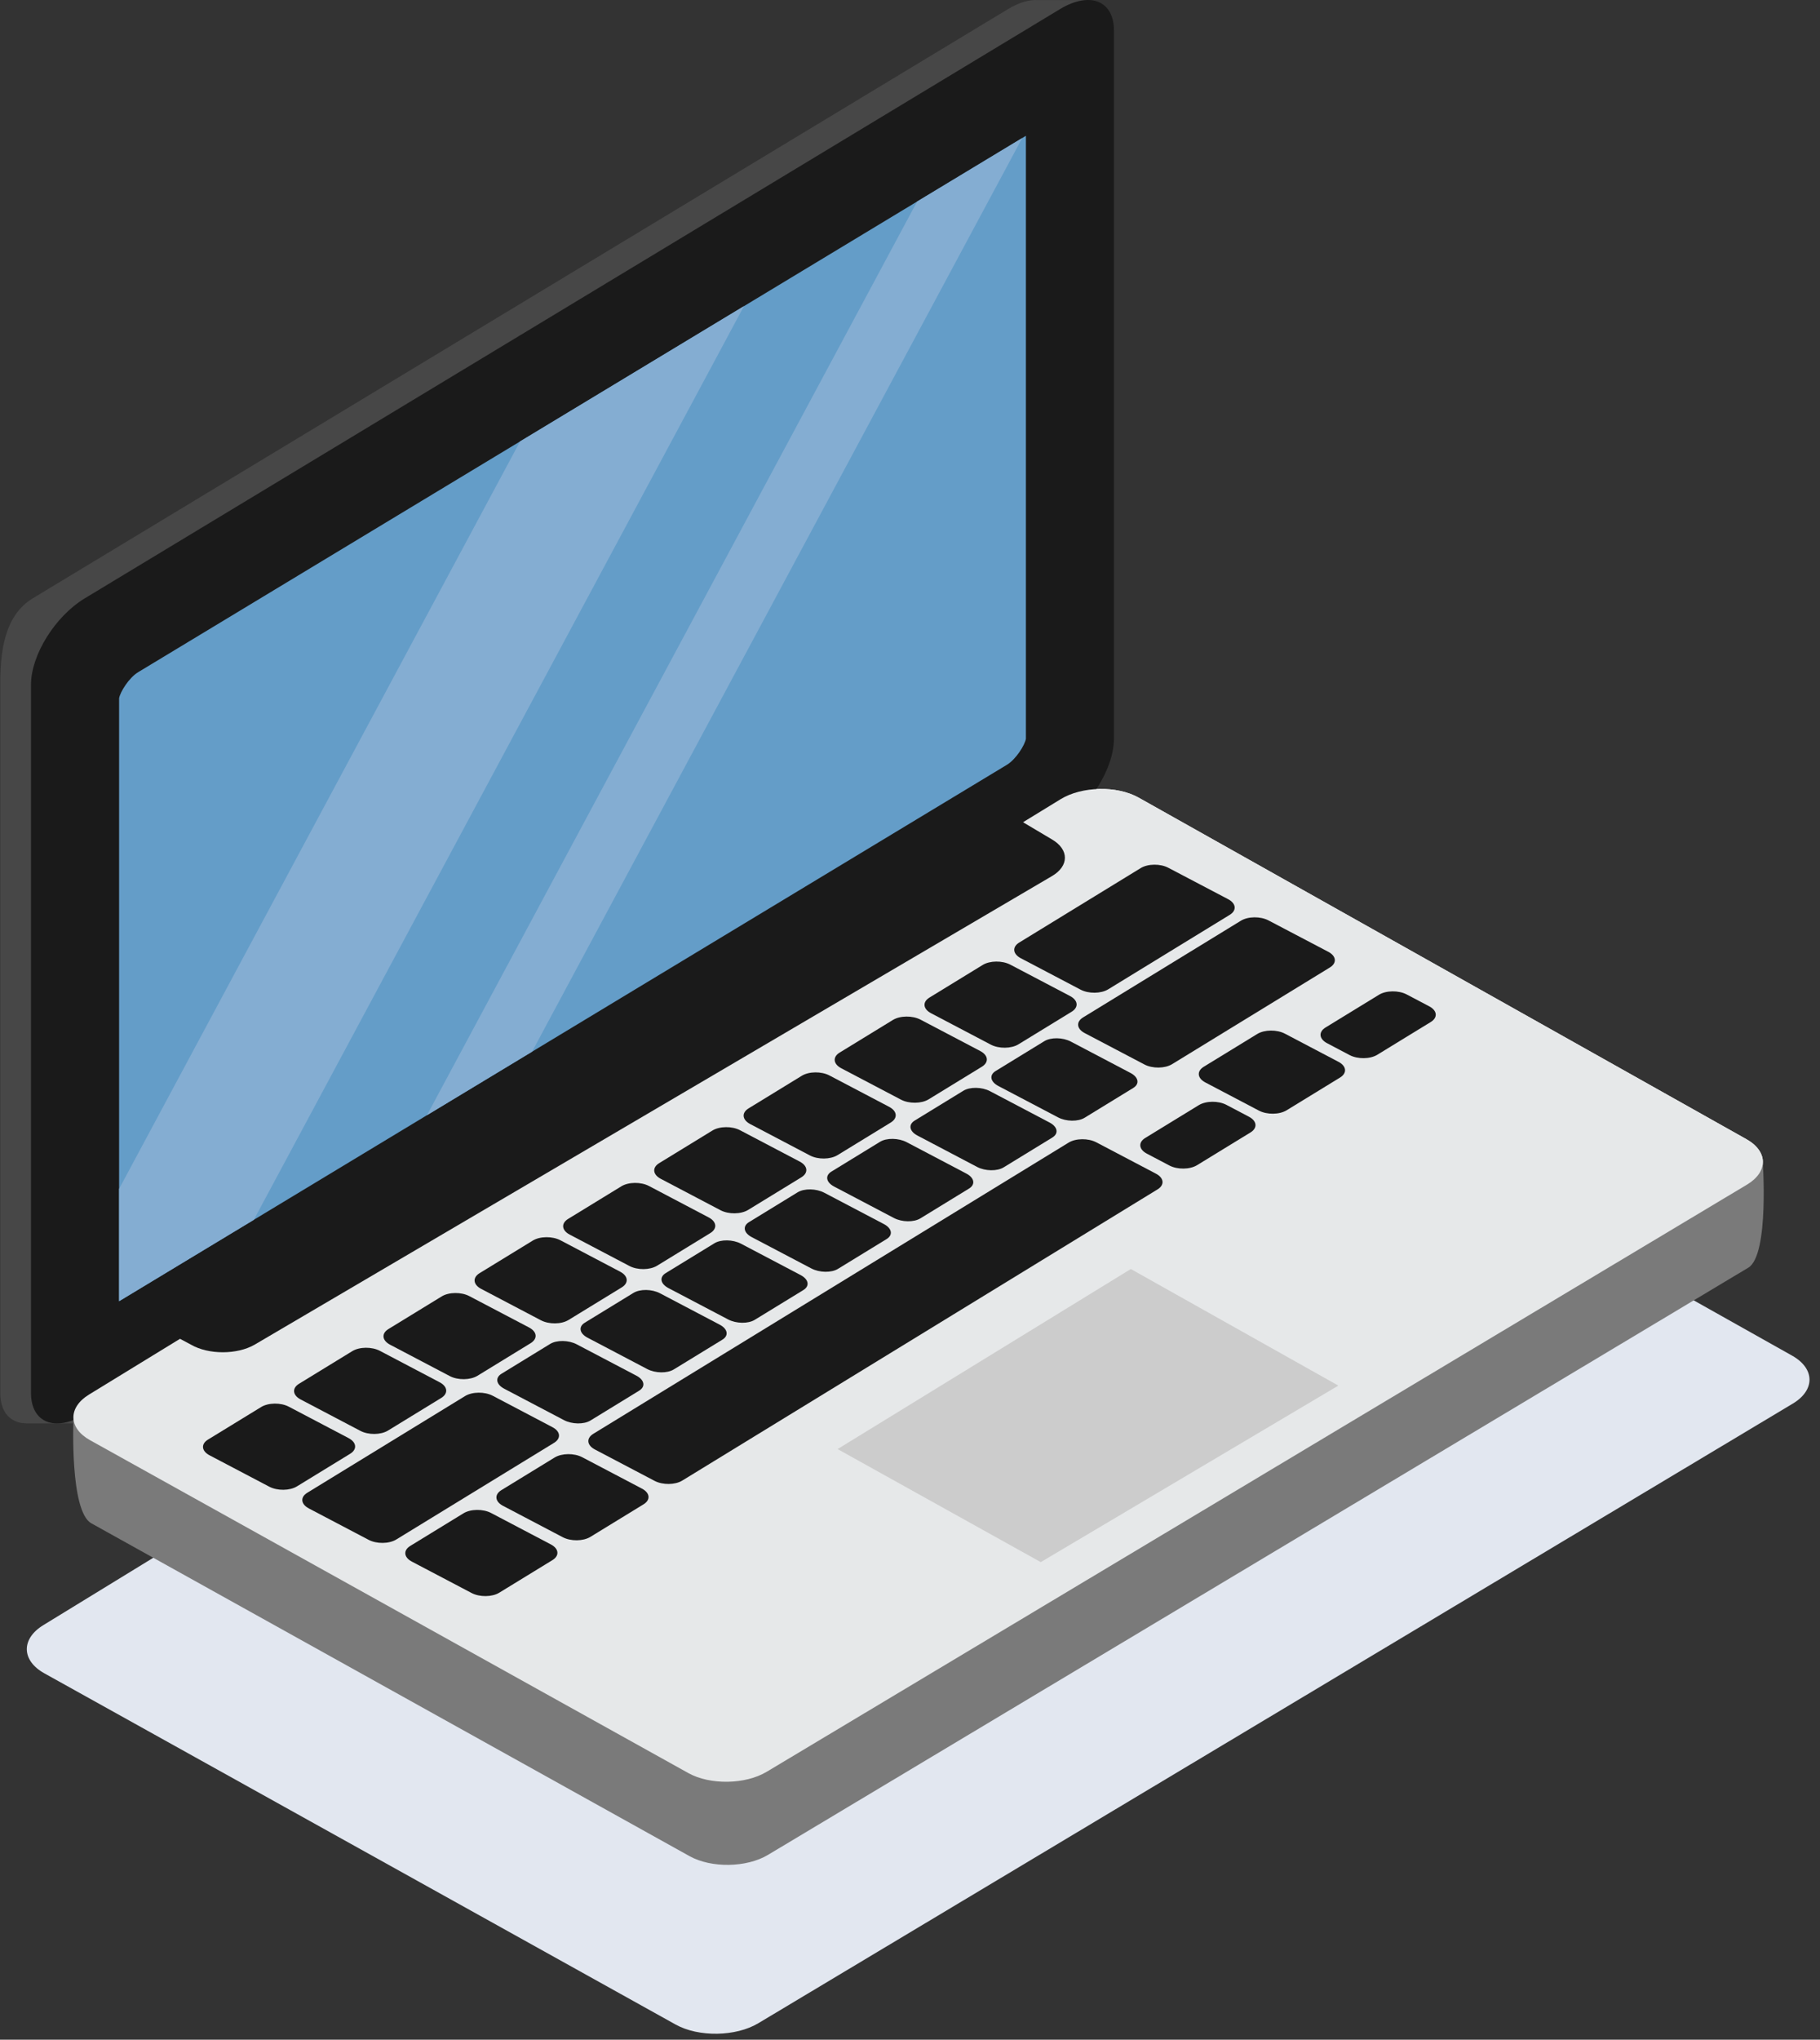 <svg width="158" height="177" viewBox="0 0 158 177" fill="none" xmlns="http://www.w3.org/2000/svg">
<rect x="0" y="0" width="158" height="177" fill="#333333" stroke="none"/>
<g clip-path="url(#clip0_1514_3652)">
<path d="M58.654 175.682C60.646 176.79 63.878 176.739 65.835 175.567L155.638 121.8C157.595 120.629 157.568 118.756 155.581 117.639L99.917 86.374C97.93 85.257 94.71 85.317 92.767 86.509L3.762 141.023C1.816 142.212 1.856 144.096 3.85 145.204L58.654 175.682Z" fill="#E2E7F0"/>
<path d="M94.58 0.006H90.114C89.371 -0.044 88.476 0.205 87.514 0.787L2.847 51.918C0.267 53.477 0.023 56.835 0.023 59.418V120.878C0.023 122.572 0.928 123.505 2.274 123.512V123.518H7.081V121.259L87.512 71.598C90.094 70.039 92.186 66.681 92.186 64.098V3.926H94.578V0.006H94.58Z" fill="#474747"/>
<path d="M59.752 153.858C61.64 154.909 64.702 154.86 66.557 153.75L151.664 102.796C153.519 101.686 153.495 99.911 151.609 98.854L98.857 69.22C96.973 68.161 93.924 68.219 92.081 69.348L7.732 121.012C5.888 122.14 5.925 123.924 7.816 124.974L59.752 153.858Z" fill="white"/>
<path d="M96.704 64.1C96.704 66.683 94.611 70.039 92.028 71.6L7.365 122.731C4.783 124.29 2.691 123.461 2.691 120.878V59.417C2.691 56.835 4.785 53.479 7.365 51.918L92.028 0.787C94.611 -0.772 96.704 0.057 96.704 2.64V64.1Z" fill="#1A1A1A"/>
<path d="M10.34 60.594C10.428 60.043 11.204 58.807 11.989 58.332L89.062 11.784V64.105C88.973 64.655 88.197 65.891 87.412 66.367L10.34 112.914V60.594Z" fill="#649DC8"/>
<path d="M59.863 161.07C61.751 162.12 64.813 162.071 66.668 160.961L151.775 110.005C153.63 108.895 153.018 100.575 153.018 100.575L98.968 76.433C97.085 75.374 94.036 75.432 92.192 76.562L6.377 123.14C6.377 123.14 6.039 131.137 7.927 132.185L59.863 161.07Z" fill="#7A7A7A"/>
<path d="M59.752 153.858C61.64 154.909 64.702 154.86 66.557 153.75L151.664 102.796C153.519 101.686 153.495 99.911 151.609 98.854L98.857 69.22C96.973 68.161 93.924 68.219 92.081 69.348L7.732 121.012C5.888 122.14 5.925 123.924 7.816 124.974L59.752 153.858Z" fill="#E6E8E9"/>
<path d="M91.315 72.836L88.561 71.2L14.035 115.326L16.587 116.688C18.103 117.564 20.586 117.562 22.103 116.686L91.309 76.033C92.826 75.155 92.828 73.716 91.315 72.836Z" fill="#1A1A1A"/>
<path d="M72.715 125.745L98.17 110.12L116.185 120.237L90.352 135.555L72.715 125.745Z" fill="#CCCCCC"/>
<path d="M30.261 124.793C30.962 125.163 31.023 125.768 30.398 126.153L25.777 128.983C25.153 129.366 24.079 129.377 23.378 129.01L18.193 126.286C17.492 125.916 17.428 125.308 18.054 124.924L22.675 122.094C23.3 121.713 24.375 121.7 25.076 122.069L30.261 124.793Z" fill="#1A1A1A"/>
<path d="M38.168 119.949C38.869 120.318 38.931 120.926 38.305 121.308L33.684 124.138C33.059 124.521 31.984 124.532 31.283 124.163L26.098 121.439C25.398 121.07 25.336 120.461 25.959 120.079L30.58 117.249C31.206 116.864 32.28 116.855 32.981 117.222L38.168 119.949Z" fill="#1A1A1A"/>
<path d="M47.822 134.019C48.523 134.387 48.585 134.997 47.962 135.379L43.341 138.209C42.715 138.592 41.64 138.603 40.939 138.234L35.755 135.51C35.054 135.14 34.992 134.532 35.615 134.15L40.234 131.32C40.86 130.937 41.934 130.926 42.635 131.293L47.822 134.019Z" fill="#1A1A1A"/>
<path d="M55.732 129.178C56.433 129.547 56.495 130.155 55.871 130.537L51.253 133.365C50.627 133.748 49.552 133.759 48.852 133.392L43.664 130.668C42.964 130.299 42.902 129.691 43.527 129.308L48.148 126.478C48.772 126.098 49.846 126.084 50.547 126.454L55.732 129.178Z" fill="#1A1A1A"/>
<path d="M100.355 101.849C101.056 102.219 101.118 102.827 100.492 103.209L59.231 128.478C58.608 128.861 57.531 128.872 56.83 128.505L51.645 125.781C50.944 125.412 50.883 124.804 51.506 124.421L92.769 99.152C93.393 98.769 94.47 98.758 95.171 99.125L100.355 101.849Z" fill="#1A1A1A"/>
<path d="M45.931 115.195C46.631 115.564 46.693 116.17 46.068 116.555L41.449 119.385C40.823 119.768 39.749 119.779 39.048 119.412L33.863 116.688C33.162 116.318 33.098 115.71 33.724 115.328L38.345 112.498C38.968 112.115 40.045 112.104 40.746 112.474L45.931 115.195Z" fill="#1A1A1A"/>
<path d="M53.838 110.353C54.539 110.722 54.601 111.33 53.977 111.713L49.356 114.543C48.73 114.925 47.658 114.936 46.955 114.567L41.77 111.843C41.069 111.474 41.008 110.866 41.631 110.483L46.252 107.653C46.876 107.271 47.952 107.26 48.653 107.627L53.838 110.353Z" fill="#1A1A1A"/>
<path d="M61.525 105.644C62.226 106.013 62.288 106.621 61.662 107.003L57.044 109.833C56.418 110.216 55.343 110.227 54.643 109.858L49.458 107.134C48.757 106.767 48.695 106.156 49.319 105.774L53.94 102.944C54.563 102.561 55.64 102.55 56.341 102.917L61.525 105.644Z" fill="#1A1A1A"/>
<path d="M69.432 100.801C70.132 101.171 70.194 101.779 69.571 102.161L64.95 104.991C64.324 105.374 63.25 105.387 62.549 105.018L57.364 102.294C56.663 101.925 56.601 101.317 57.225 100.934L61.846 98.104C62.471 97.722 63.546 97.71 64.247 98.078L69.432 100.801Z" fill="#1A1A1A"/>
<path d="M55.251 119.378C55.952 119.745 56.058 120.329 55.485 120.678L51.262 123.265C50.692 123.617 49.659 123.599 48.958 123.232L43.774 120.508C43.073 120.141 42.967 119.558 43.537 119.208L47.76 116.621C48.33 116.272 49.363 116.285 50.064 116.654L55.251 119.378Z" fill="#1A1A1A"/>
<path d="M62.479 114.95C63.179 115.317 63.286 115.901 62.715 116.25L58.492 118.835C57.922 119.184 56.889 119.169 56.188 118.802L51.004 116.078C50.303 115.709 50.197 115.127 50.769 114.778L54.992 112.193C55.565 111.844 56.595 111.857 57.296 112.226L62.479 114.95Z" fill="#1A1A1A"/>
<path d="M69.506 110.647C70.207 111.016 70.313 111.598 69.741 111.947L65.518 114.532C64.947 114.881 63.915 114.865 63.214 114.498L58.029 111.775C57.328 111.405 57.222 110.824 57.795 110.474L62.018 107.888C62.588 107.538 63.621 107.554 64.322 107.921L69.506 110.647Z" fill="#1A1A1A"/>
<path d="M76.735 106.221C77.436 106.59 77.542 107.172 76.969 107.521L72.746 110.108C72.176 110.457 71.143 110.442 70.442 110.075L65.258 107.351C64.557 106.981 64.451 106.4 65.023 106.051L69.246 103.464C69.817 103.114 70.849 103.13 71.55 103.497L76.735 106.221Z" fill="#1A1A1A"/>
<path d="M83.891 101.838C84.592 102.205 84.698 102.789 84.125 103.138L79.902 105.725C79.332 106.075 78.299 106.059 77.599 105.692L72.414 102.966C71.713 102.597 71.607 102.015 72.179 101.666L76.402 99.079C76.973 98.73 78.005 98.745 78.706 99.112L83.891 101.838Z" fill="#1A1A1A"/>
<path d="M91.12 97.411C91.82 97.78 91.927 98.361 91.356 98.711L87.133 101.297C86.563 101.647 85.53 101.631 84.829 101.264L79.645 98.538C78.944 98.171 78.838 97.588 79.408 97.238L83.633 94.651C84.204 94.302 85.234 94.317 85.937 94.684L91.12 97.411Z" fill="#1A1A1A"/>
<path d="M98.145 93.108C98.846 93.478 98.952 94.059 98.381 94.408L94.158 96.995C93.588 97.344 92.555 97.331 91.854 96.962L86.67 94.238C85.969 93.869 85.863 93.287 86.435 92.938L90.658 90.351C91.229 90 92.259 90.015 92.962 90.384L98.145 93.108Z" fill="#1A1A1A"/>
<path d="M108.426 96.906C109.127 97.275 109.186 97.886 108.561 98.268L103.922 101.109C103.294 101.492 102.217 101.505 101.519 101.138L99.56 100.108C98.859 99.739 98.799 99.128 99.425 98.746L104.064 95.905C104.689 95.52 105.768 95.507 106.469 95.876L108.426 96.906Z" fill="#1A1A1A"/>
<path d="M124.074 87.324C124.775 87.691 124.835 88.301 124.209 88.686L119.57 91.527C118.943 91.912 117.866 91.923 117.165 91.556L115.208 90.525C114.507 90.156 114.448 89.548 115.073 89.163L119.712 86.322C120.34 85.938 121.417 85.927 122.118 86.294L124.074 87.324Z" fill="#1A1A1A"/>
<path d="M116.2 92.143C116.901 92.513 116.961 93.121 116.335 93.505L111.696 96.346C111.068 96.731 109.992 96.742 109.291 96.375L104.639 93.93C103.938 93.561 103.876 92.953 104.504 92.568L109.143 89.727C109.768 89.342 110.847 89.331 111.548 89.698L116.2 92.143Z" fill="#1A1A1A"/>
<path d="M77.191 96.048C77.892 96.418 77.954 97.025 77.33 97.408L72.709 100.238C72.084 100.621 71.009 100.632 70.311 100.265L65.126 97.541C64.425 97.171 64.363 96.563 64.987 96.181L69.607 93.351C70.233 92.968 71.308 92.957 72.009 93.326L77.191 96.048Z" fill="#1A1A1A"/>
<path d="M85.102 91.206C85.803 91.576 85.865 92.183 85.239 92.566L80.618 95.396C79.994 95.779 78.918 95.79 78.217 95.423L73.032 92.699C72.331 92.329 72.269 91.721 72.893 91.339L77.514 88.509C78.139 88.126 79.214 88.115 79.915 88.482L85.102 91.206Z" fill="#1A1A1A"/>
<path d="M92.896 86.433C93.597 86.802 93.659 87.41 93.036 87.792L88.415 90.622C87.791 91.005 86.715 91.016 86.014 90.649L80.829 87.925C80.128 87.556 80.066 86.948 80.69 86.565L85.311 83.735C85.934 83.353 87.011 83.342 87.712 83.711L92.896 86.433Z" fill="#1A1A1A"/>
<path d="M106.618 78.028C107.318 78.398 107.38 79.006 106.755 79.388L96.204 85.851C95.578 86.233 94.504 86.245 93.803 85.875L88.618 83.151C87.917 82.782 87.855 82.174 88.479 81.792L99.029 75.329C99.655 74.946 100.73 74.935 101.431 75.305L106.618 78.028Z" fill="#1A1A1A"/>
<path d="M115.313 82.594C116.014 82.963 116.076 83.571 115.45 83.954L101.751 92.345C101.127 92.727 100.05 92.738 99.35 92.371L94.165 89.647C93.464 89.278 93.402 88.67 94.026 88.287L107.725 79.897C108.35 79.514 109.425 79.503 110.126 79.872L115.313 82.594Z" fill="#1A1A1A"/>
<path d="M47.96 123.845C48.661 124.212 48.723 124.822 48.099 125.204L34.4 133.593C33.774 133.975 32.7 133.989 31.999 133.619L26.814 130.896C26.113 130.526 26.049 129.918 26.675 129.536L40.374 121.145C40.998 120.763 42.074 120.752 42.775 121.119L47.96 123.845Z" fill="#1A1A1A"/>
<path d="M45.15 38.303L10.338 103.166V112.914L22.034 105.852L64.586 26.564L45.15 38.303Z" fill="#84ADD2"/>
<path d="M88.742 11.977L79.619 17.486L37.065 96.774L46.189 91.262L88.742 11.977Z" fill="#84ADD2"/>
</g>
<defs>
<clipPath id="clip0_1514_3652">
<rect width="157.063" height="176.48" fill="white" transform="translate(0.025)"/>
</clipPath>
</defs>
</svg>
